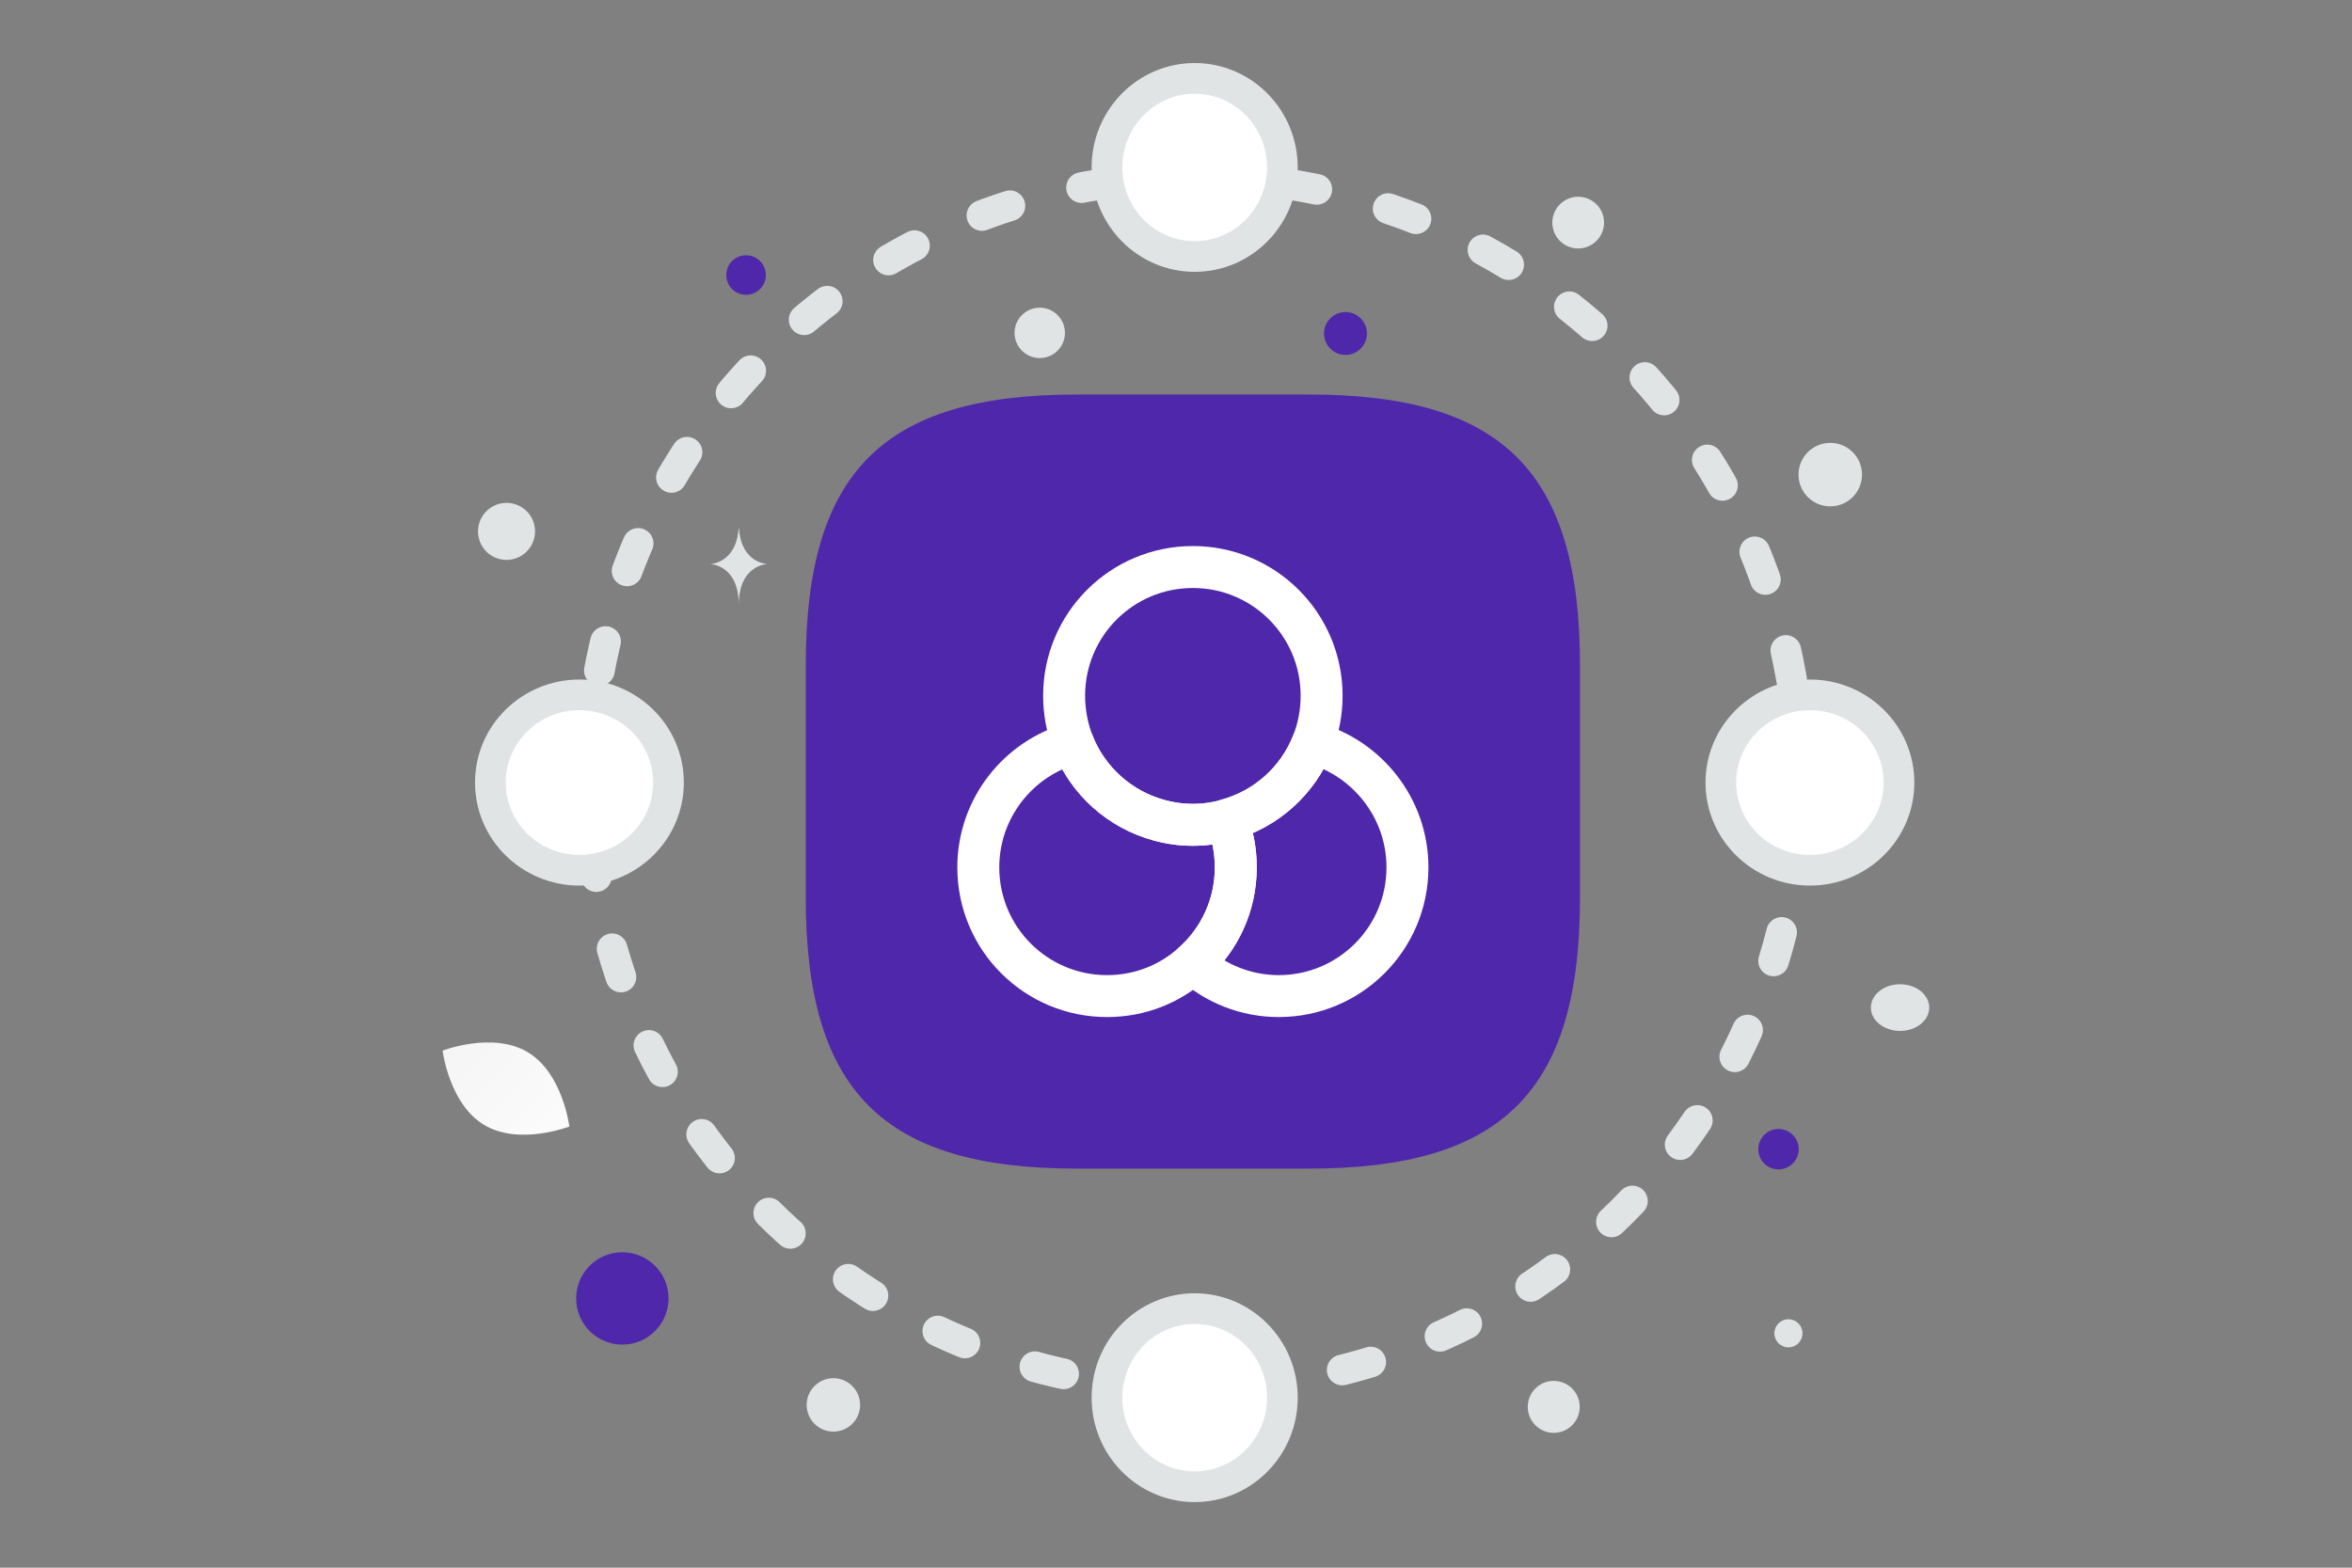 <svg width="900" height="600" viewBox="0 0 900 600" fill="none" xmlns="http://www.w3.org/2000/svg">
<rect x="0" y="0" width="900" height="600" fill="#808080" stroke="none"/>
<g clip-path="url(#clip0_1235_29773)">
<path d="M412.018 447.259H500.898C574.964 447.259 604.591 417.632 604.591 343.565V254.685C604.591 180.619 574.964 150.992 500.898 150.992H412.018C337.951 150.992 308.324 180.619 308.324 254.685V343.565C308.324 417.632 337.951 447.259 412.018 447.259Z" fill="#4F27AA"/>
<path d="M472.88 331.967C472.88 346.473 466.585 359.611 456.458 368.643C447.699 376.58 436.204 381.233 423.613 381.233C396.38 381.233 374.348 359.2 374.348 331.967C374.348 309.25 389.812 290.091 410.613 284.48C416.224 298.713 428.403 309.798 443.457 313.903C447.562 314.998 451.942 315.682 456.458 315.682C460.974 315.682 465.353 315.135 469.459 313.903C471.648 319.377 472.88 325.535 472.88 331.967V331.967Z" stroke="white" stroke-width="16.054" stroke-linecap="round" stroke-linejoin="round"/>
<path d="M505.722 266.282C505.722 272.714 504.49 278.872 502.301 284.483C496.69 298.716 484.511 309.8 469.457 313.906C465.352 315.001 460.972 315.685 456.456 315.685C451.94 315.685 447.561 315.138 443.455 313.906C428.402 309.8 416.223 298.852 410.612 284.483C408.349 278.681 407.188 272.509 407.19 266.282C407.19 239.049 429.223 217.016 456.456 217.016C483.689 217.016 505.722 239.049 505.722 266.282V266.282Z" stroke="white" stroke-width="16.054" stroke-linecap="round" stroke-linejoin="round"/>
<path d="M538.568 331.968C538.568 359.201 516.535 381.234 489.302 381.234C476.712 381.234 465.216 376.444 456.458 368.644C466.584 359.749 472.88 346.611 472.88 331.968C472.88 325.536 471.648 319.378 469.458 313.767C484.512 309.661 496.691 298.713 502.302 284.344C523.103 290.092 538.568 309.251 538.568 331.968V331.968Z" stroke="white" stroke-width="16.054" stroke-linecap="round" stroke-linejoin="round"/>
<path d="M688.902 299.508C688.902 171.514 585.142 67.754 457.148 67.754C329.153 67.754 225.393 171.514 225.393 299.508C225.393 427.503 329.153 531.263 457.148 531.263C585.142 531.263 688.902 427.503 688.902 299.508Z" stroke="#E1E4E5" stroke-width="11.747" stroke-linecap="round" stroke-linejoin="bevel" stroke-dasharray="11.32 28.31"/>
<path d="M221.721 333.063C240.544 333.063 255.803 318.039 255.803 299.506C255.803 280.973 240.544 265.949 221.721 265.949C202.898 265.949 187.639 280.973 187.639 299.506C187.639 318.039 202.898 333.063 221.721 333.063Z" fill="white" stroke="#E1E4E5" stroke-width="11.747"/>
<path d="M423.589 64.082C423.589 82.905 438.613 98.164 457.146 98.164C475.679 98.164 490.703 82.905 490.703 64.082C490.703 45.259 475.679 30 457.146 30C438.613 30 423.589 45.259 423.589 64.082Z" fill="white" stroke="#E1E4E5" stroke-width="11.747"/>
<path d="M692.572 333.063C711.395 333.063 726.654 318.039 726.654 299.506C726.654 280.973 711.395 265.949 692.572 265.949C673.749 265.949 658.49 280.973 658.49 299.506C658.49 318.039 673.749 333.063 692.572 333.063Z" fill="white" stroke="#E1E4E5" stroke-width="11.747"/>
<path d="M423.589 534.934C423.589 553.757 438.613 569.016 457.146 569.016C475.679 569.016 490.703 553.757 490.703 534.934C490.703 516.111 475.679 500.852 457.146 500.852C438.613 500.852 423.589 516.111 423.589 534.934Z" fill="white" stroke="#E1E4E5" stroke-width="11.747"/>
<path d="M185.263 430.552C198.655 438.579 217.869 431.159 217.869 431.159C217.869 431.159 215.357 410.728 201.956 402.711C188.564 394.684 169.358 402.095 169.358 402.095C169.358 402.095 171.871 422.525 185.263 430.552Z" fill="url(#paint0_linear_1235_29773)"/>
<path d="M238.141 479.273C228.38 479.273 220.467 487.186 220.467 496.947C220.467 506.708 228.38 514.621 238.141 514.621C247.902 514.621 255.815 506.708 255.815 496.947C255.815 487.186 247.902 479.273 238.141 479.273Z" fill="#4F27AA"/>
<path d="M285.476 97.7C281.296 97.7 277.908 101.088 277.908 105.268C277.908 109.448 281.296 112.836 285.476 112.836C289.656 112.836 293.044 109.448 293.044 105.268C293.044 101.088 289.656 97.7 285.476 97.7Z" fill="#4F27AA"/>
<path d="M514.853 119.428C510.321 119.428 506.647 123.102 506.647 127.634C506.647 132.166 510.321 135.84 514.853 135.84C519.385 135.84 523.059 132.166 523.059 127.634C523.059 123.102 519.385 119.428 514.853 119.428Z" fill="#4F27AA"/>
<path d="M680.548 447.554C676.278 447.554 672.816 444.092 672.816 439.822C672.816 435.552 676.278 432.09 680.548 432.09C684.819 432.09 688.28 435.552 688.28 439.822C688.28 444.092 684.819 447.554 680.548 447.554Z" fill="#4F27AA"/>
<path d="M594.544 548.392C589.053 548.392 584.602 543.941 584.602 538.45C584.602 532.959 589.053 528.508 594.544 528.508C600.035 528.508 604.486 532.959 604.486 538.45C604.486 543.941 600.035 548.392 594.544 548.392Z" fill="#E1E4E5"/>
<path d="M318.9 547.922C313.255 547.922 308.679 543.346 308.679 537.701C308.679 532.057 313.255 527.48 318.9 527.48C324.545 527.48 329.121 532.057 329.121 537.701C329.121 543.346 324.545 547.922 318.9 547.922Z" fill="#E1E4E5"/>
<path d="M684.35 515.672C681.379 515.672 678.971 513.264 678.971 510.293C678.971 507.322 681.379 504.914 684.35 504.914C687.321 504.914 689.729 507.322 689.729 510.293C689.729 513.264 687.321 515.672 684.35 515.672Z" fill="#E1E4E5"/>
<path d="M700.353 193.802C693.642 193.802 688.202 188.362 688.202 181.651C688.202 174.94 693.642 169.5 700.353 169.5C707.064 169.5 712.504 174.94 712.504 181.651C712.504 188.362 707.064 193.802 700.353 193.802Z" fill="#E1E4E5"/>
<path d="M204.365 200.551C205.925 206.372 202.471 212.355 196.65 213.915C190.829 215.474 184.847 212.02 183.287 206.199C181.727 200.379 185.181 194.396 191.002 192.836C196.823 191.277 202.806 194.731 204.365 200.551Z" fill="#E1E4E5"/>
<path d="M397.864 137.038C392.541 137.038 388.226 132.723 388.226 127.4C388.226 122.077 392.541 117.762 397.864 117.762C403.187 117.762 407.502 122.077 407.502 127.4C407.502 132.723 403.187 137.038 397.864 137.038Z" fill="#E1E4E5"/>
<path d="M727.063 394.565C720.896 394.565 715.897 390.566 715.897 385.632C715.897 380.699 720.896 376.699 727.063 376.699C733.23 376.699 738.229 380.699 738.229 385.632C738.229 390.566 733.23 394.565 727.063 394.565Z" fill="#E1E4E5"/>
<path d="M613.457 82.638C614.871 87.917 611.739 93.342 606.461 94.756C601.183 96.17 595.758 93.038 594.343 87.76C592.929 82.482 596.061 77.057 601.34 75.642C606.618 74.228 612.043 77.36 613.457 82.638Z" fill="#E1E4E5"/>
<path d="M282.617 202.324H282.776C283.718 215.669 293.643 215.875 293.643 215.875C293.643 215.875 282.698 216.088 282.698 231.509C282.698 216.088 271.754 215.875 271.754 215.875C271.754 215.875 281.675 215.669 282.617 202.324Z" fill="#E1E4E5"/>
</g>
<defs>
<linearGradient id="paint0_linear_1235_29773" x1="237.088" y1="456.389" x2="129.328" y2="356.266" gradientUnits="userSpaceOnUse">
<stop stop-color="white"/>
<stop offset="1" stop-color="#EEEEEE"/>
</linearGradient>
<clipPath id="clip0_1235_29773">
<rect width="900" height="600" fill="white"/>
</clipPath>
</defs>
</svg>
